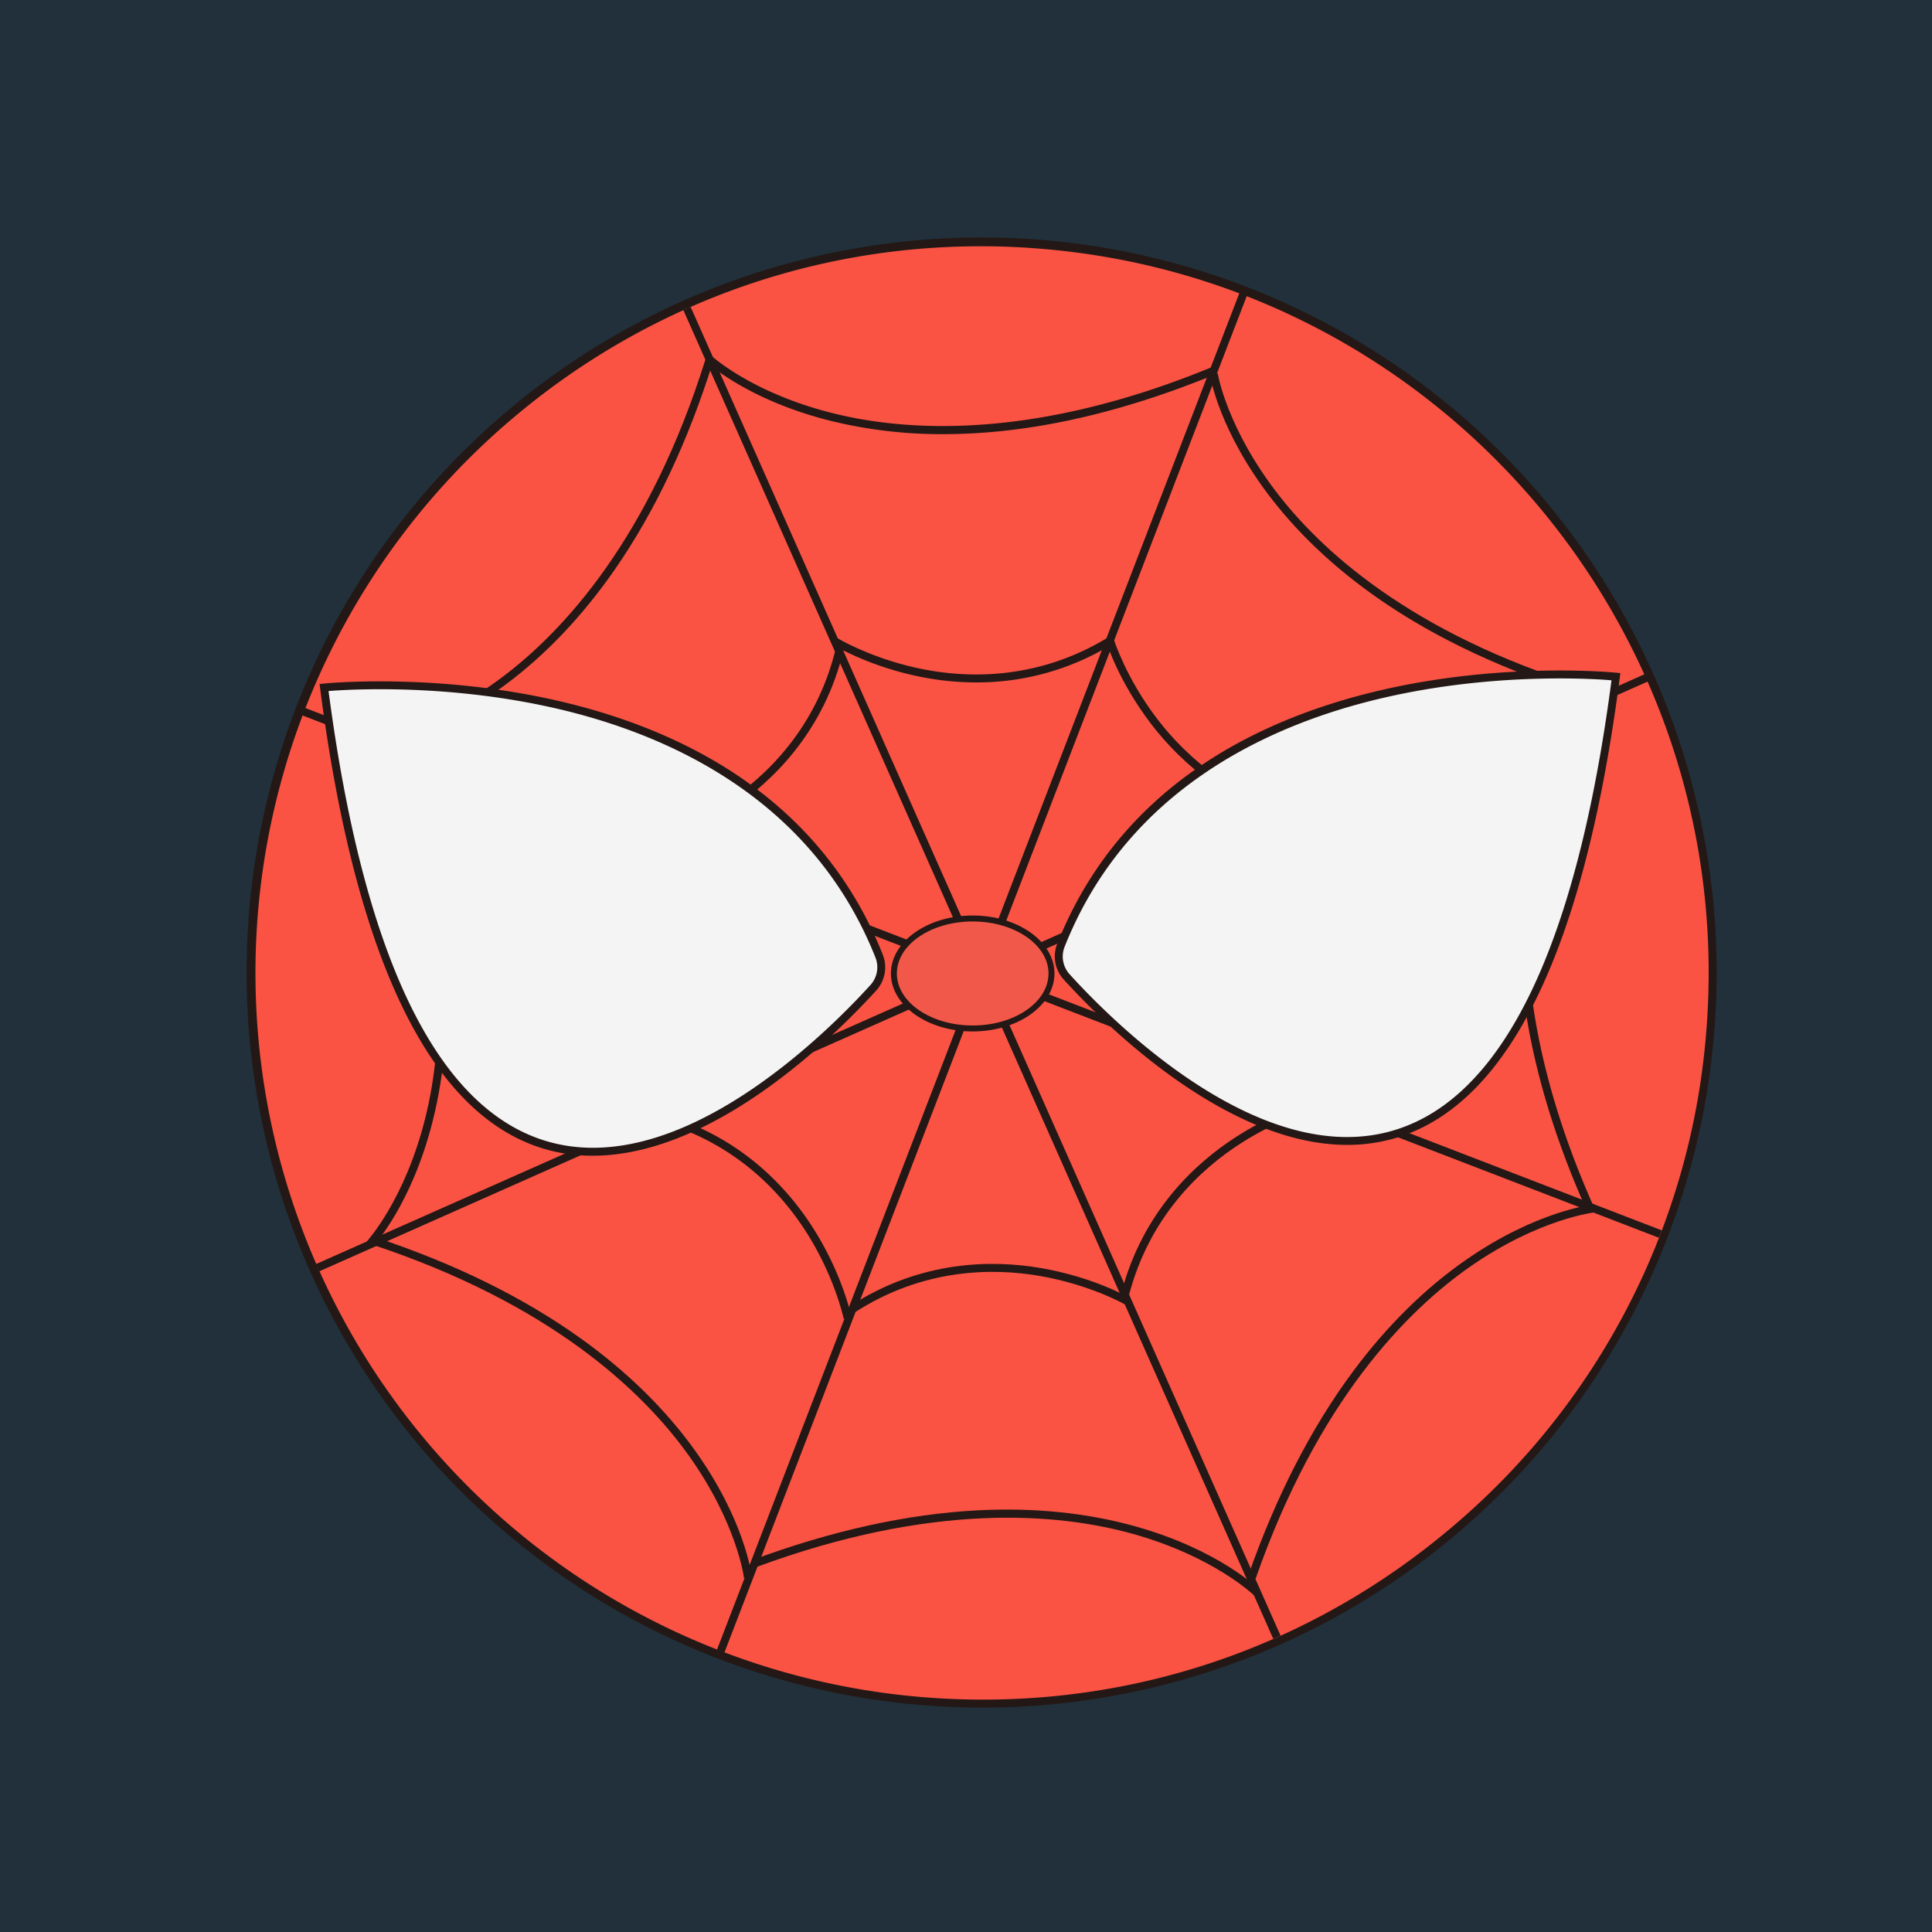 <?xml version="1.0" standalone="no"?><!DOCTYPE svg PUBLIC "-//W3C//DTD SVG 1.1//EN" "http://www.w3.org/Graphics/SVG/1.1/DTD/svg11.dtd"><svg t="1665543084636" class="icon" viewBox="0 0 1024 1024" version="1.1" xmlns="http://www.w3.org/2000/svg" p-id="1355" xmlns:xlink="http://www.w3.org/1999/xlink" width="128" height="128"><path d="M0 0h1024v1024H0z" fill="#21303A" p-id="1356"></path><path d="M520.49 515.68m-387.23 0a387.23 387.23 0 1 0 774.46 0 387.23 387.23 0 1 0-774.46 0Z" fill="#FA5344" p-id="1357"></path><path d="M521.12 905.05q-16.56 0-33.24-1.4a389.57 389.57 0 1 1 420.58-355.36l-2.1-0.17 2.1 0.17a389.05 389.05 0 0 1-387.34 356.76z m-1.27-774.52c-90.79 0-177.77 31.71-247.91 91a385.12 385.12 0 0 0 216.29 677.92q16.51 1.38 32.91 1.38c90.78 0 177.76-31.71 247.91-91a382.66 382.66 0 0 0 135.21-261.89c17.79-211.61-139.9-398.24-351.51-416-11-0.96-21.99-1.41-32.9-1.41z" fill="#231815" p-id="1358"></path><path d="M364.1 163.47l312.71 704.29" fill="#F4F4F4" p-id="1359"></path><path d="M362.175 164.338l3.857-1.712 312.69 704.297-3.857 1.712z" fill="#231815" p-id="1360"></path><path d="M160.89 377.17l719.13 276.89" fill="#F4F4F4" p-id="1361"></path><path d="M160.148 379.146l1.517-3.938 719.118 276.908-1.517 3.938z" fill="#231815" p-id="1362"></path><path d="M168.31 671.97L872.6 359.26" fill="#F4F4F4" p-id="1363"></path><path d="M167.46 669.993l704.298-312.69 1.712 3.857-704.297 312.69z" fill="#231815" p-id="1364"></path><path d="M382.01 875.18L658.9 156.05" fill="#F4F4F4" p-id="1365"></path><path d="M380.015 874.378L656.923 155.26l3.938 1.516-276.908 719.118z" fill="#231815" p-id="1366"></path><path d="M500.01 230.11a246.35 246.35 0 0 1-58.4-6.72c-44.29-10.78-66-30.51-66.93-31.34l2.86-3.1c0.21 0.2 22 19.93 65.36 30.42 40 9.69 107.18 13.24 199.65-24.88l1.61 3.9c-41.34 17-81.19 27.33-118.46 30.58q-13.03 1.14-25.69 1.14z" fill="#231815" p-id="1367"></path><path d="M848.4 371.04c-43-12.35-80.58-29.07-111.79-49.69-25-16.52-46-35.58-62.4-56.64-28-36-32.75-64.95-32.94-66.16l4.16-0.65c0 0.29 4.86 29.3 32.29 64.46 25.34 32.48 75.73 77 171.84 104.63zM394.35 836.5c0-0.29-3.71-29.47-29.74-65.66-24.06-33.45-72.67-79.9-167.63-111.26l1.32-4c42.45 14 79.38 32.18 109.77 54 24.36 17.49 44.59 37.35 60.14 59 26.56 37 30.19 66.17 30.33 67.39z" fill="#231815" p-id="1368"></path><path d="M197.46 660.89l-3.07-2.88c0.2-0.22 20.11-21.87 30.94-65.12 10-40 14.1-107.07-23.27-199.84l3.91-1.57c16.7 41.41 26.7 81.41 29.63 118.67 2.37 29.9 0.27 58.17-6.25 84-11.14 44.25-31.04 65.82-31.89 66.74z" fill="#231815" p-id="1369"></path><path d="M201.02 394.33l-0.56-4.18c0.29 0 29.41-4.2 65.17-30.83 33-24.6 78.69-74 108.47-169.45l4 1.26c-13.31 42.68-30.87 79.9-52.18 110.65-17.09 24.64-36.61 45.2-58 61.11-36.62 27.17-65.68 31.28-66.9 31.44zM665.43 836.95l-4-1.38c14.72-42.21 33.51-78.84 55.83-108.86 17.9-24.06 38.1-44 60-59.15 37.48-25.94 66.66-29.08 67.89-29.2l0.41 4.19c-0.29 0-29.53 3.22-66.15 28.65-33.74 23.49-81.04 71.32-113.98 165.75zM664.83 845.74c-0.21-0.21-21.31-20.7-64.25-32.71-39.67-11.1-106.65-17-200.4 17.8l-1.51-3.94c41.91-15.57 82.1-24.44 119.46-26.38 30-1.55 58.16 1.33 83.85 8.55 43.88 12.34 64.9 32.83 65.77 33.69z" fill="#231815" p-id="1370"></path><path d="M840.88 641.31c-18.21-40.84-29.58-80.42-33.87-117.55-3.44-29.79-2.36-58.13 3.23-84.22 9.54-44.57 28.66-66.85 29.47-67.77l3.17 2.77c-0.19 0.22-19.31 22.57-28.58 66.18-8.57 40.3-10.25 107.51 30.43 198.88zM517.44 361.7a150.76 150.76 0 0 1-30.18-3.1c-27.29-5.59-45.22-16.54-46-17l2.22-3.59c0.18 0.11 18.15 11.07 44.75 16.49 24.44 5 61.43 6.16 98.8-16.5l2.19 3.61a136.82 136.82 0 0 1-71.78 20.09zM447.18 699.04c-0.05-0.21-4.33-20.82-18.55-43.94-13.08-21.24-37.5-49.05-79.58-60.83l1.13-4.06c43.47 12.17 68.65 40.88 82.12 62.82 14.58 23.74 18.84 44.31 19 45.18zM697.17 585.73c-24.61-37.84-24.57-76-20.21-101.4 4.71-27.44 15.11-45.72 15.55-46.44l3.65 2.1c-0.1 0.18-10.49 18.49-15.07 45.25-4.21 24.59-4.22 61.59 19.62 98.23z" fill="#231815" p-id="1371"></path><path d="M352.25 593.02l-3.7-2c0.1-0.18 10.11-18.7 14.15-45.54 3.7-24.68 3-61.67-21.62-97.81l3.49-2.38c25.38 37.33 26.12 75.51 22.27 101-4.17 27.49-14.17 45.95-14.59 46.73zM598.29 686.81l-4.08-1.06c11.31-43.69 39.52-69.44 61.19-83.34 23.45-15 43.93-19.7 44.79-19.89l0.92 4.11c-0.21 0-20.73 4.74-43.57 19.42-20.98 13.49-48.3 38.45-59.25 80.76z" fill="#231815" p-id="1372"></path><path d="M452.72 695.81l-2.29-3.53c37.85-24.6 76-24.54 101.41-20.16 27.45 4.75 45.71 15.14 46.47 15.58l-2.11 3.65c-0.18-0.1-18.48-10.5-45.23-15.1-24.59-4.21-61.6-4.25-98.25 19.56zM343.32 449.49l-1-4.09c0.2-0.05 20.63-5.15 43.16-20.28 20.72-13.91 47.53-39.41 57.63-81.93l4.11 1c-10.44 43.92-38.13 70.22-59.52 84.55-23.13 15.47-43.52 20.54-44.38 20.75zM697.92 437.66c-44.47-7.72-72.42-33.74-88-54.21-16.9-22.15-23.21-42.18-23.47-43l4-1.25c0.07 0.2 6.41 20.27 22.9 41.84 15.15 19.82 42.25 45 85.31 52.48z" fill="#231815" p-id="1373"></path><path d="M473.77 515.96a41.77 29.15 0 1 0 83.54 0 41.77 29.15 0 1 0-83.54 0Z" fill="#F2584A" p-id="1374"></path><path d="M515.55 546.69c-23.91 0-43.35-13.78-43.35-30.73s19.44-30.73 43.35-30.73 43.34 13.79 43.34 30.73-19.44 30.73-43.34 30.73z m0-58.3c-22.16 0-40.19 12.37-40.19 27.57s18 27.57 40.19 27.57 40.18-12.37 40.18-27.57-18.06-27.57-40.18-27.57z" fill="#231815" p-id="1375"></path><path d="M171.77 364.36s228.24-23.93 294.21 142.4a16 16 0 0 1-3 16.7c-38.75 42.67-239.4 241.48-291.21-159.1z" fill="#F4F4F4" p-id="1376"></path><path d="M314.2 612.55a89.53 89.53 0 0 1-27-4c-59.49-18.67-99-100.72-117.55-243.87l-0.28-2.14 2.15-0.22c0.57-0.07 58.16-5.85 123.05 8.86 38.18 8.66 71.42 22.61 98.78 41.48 34.27 23.63 59.36 55 74.56 93.38a18.25 18.25 0 0 1-3.4 18.85c-20.26 22.32-85.19 87.66-150.31 87.66zM174.14 366.27c18.4 140 56.87 220.16 114.35 238.2 70.87 22.24 150.25-57.47 172.89-82.43a14 14 0 0 0 2.64-14.5c-33.72-85-111.19-118.86-170.24-132.27-57.19-12.99-108.64-9.88-119.64-9z" fill="#231815" p-id="1377"></path><path d="M856.5 358.63s-228.24-23.93-294.21 142.4a16 16 0 0 0 3 16.7c38.75 42.67 239.38 241.48 291.21-159.1z" fill="#F4F4F4" p-id="1378"></path><path d="M714.07 606.82c-65.12 0-130-65.34-150.31-87.67a18.25 18.25 0 0 1-3.43-18.89c15.2-38.37 40.34-69.76 74.56-93.37 27.36-18.87 60.6-32.82 98.78-41.48 64.89-14.71 122.48-8.92 123-8.86l2.15 0.22-0.28 2.14c-18.51 143.15-58.06 225.2-117.55 243.87a89.8 89.8 0 0 1-26.92 4.04z m112.76-247.24c-22.79 0-56.43 1.81-92.34 10-59.05 13.41-136.52 47.24-170.24 132.27a14 14 0 0 0 2.64 14.5c22.64 25 102 104.67 172.89 82.43 57.48-18 95.95-98.17 114.35-238.2-4.09-0.37-13.79-1-27.3-1z" fill="#231815" p-id="1379"></path></svg>